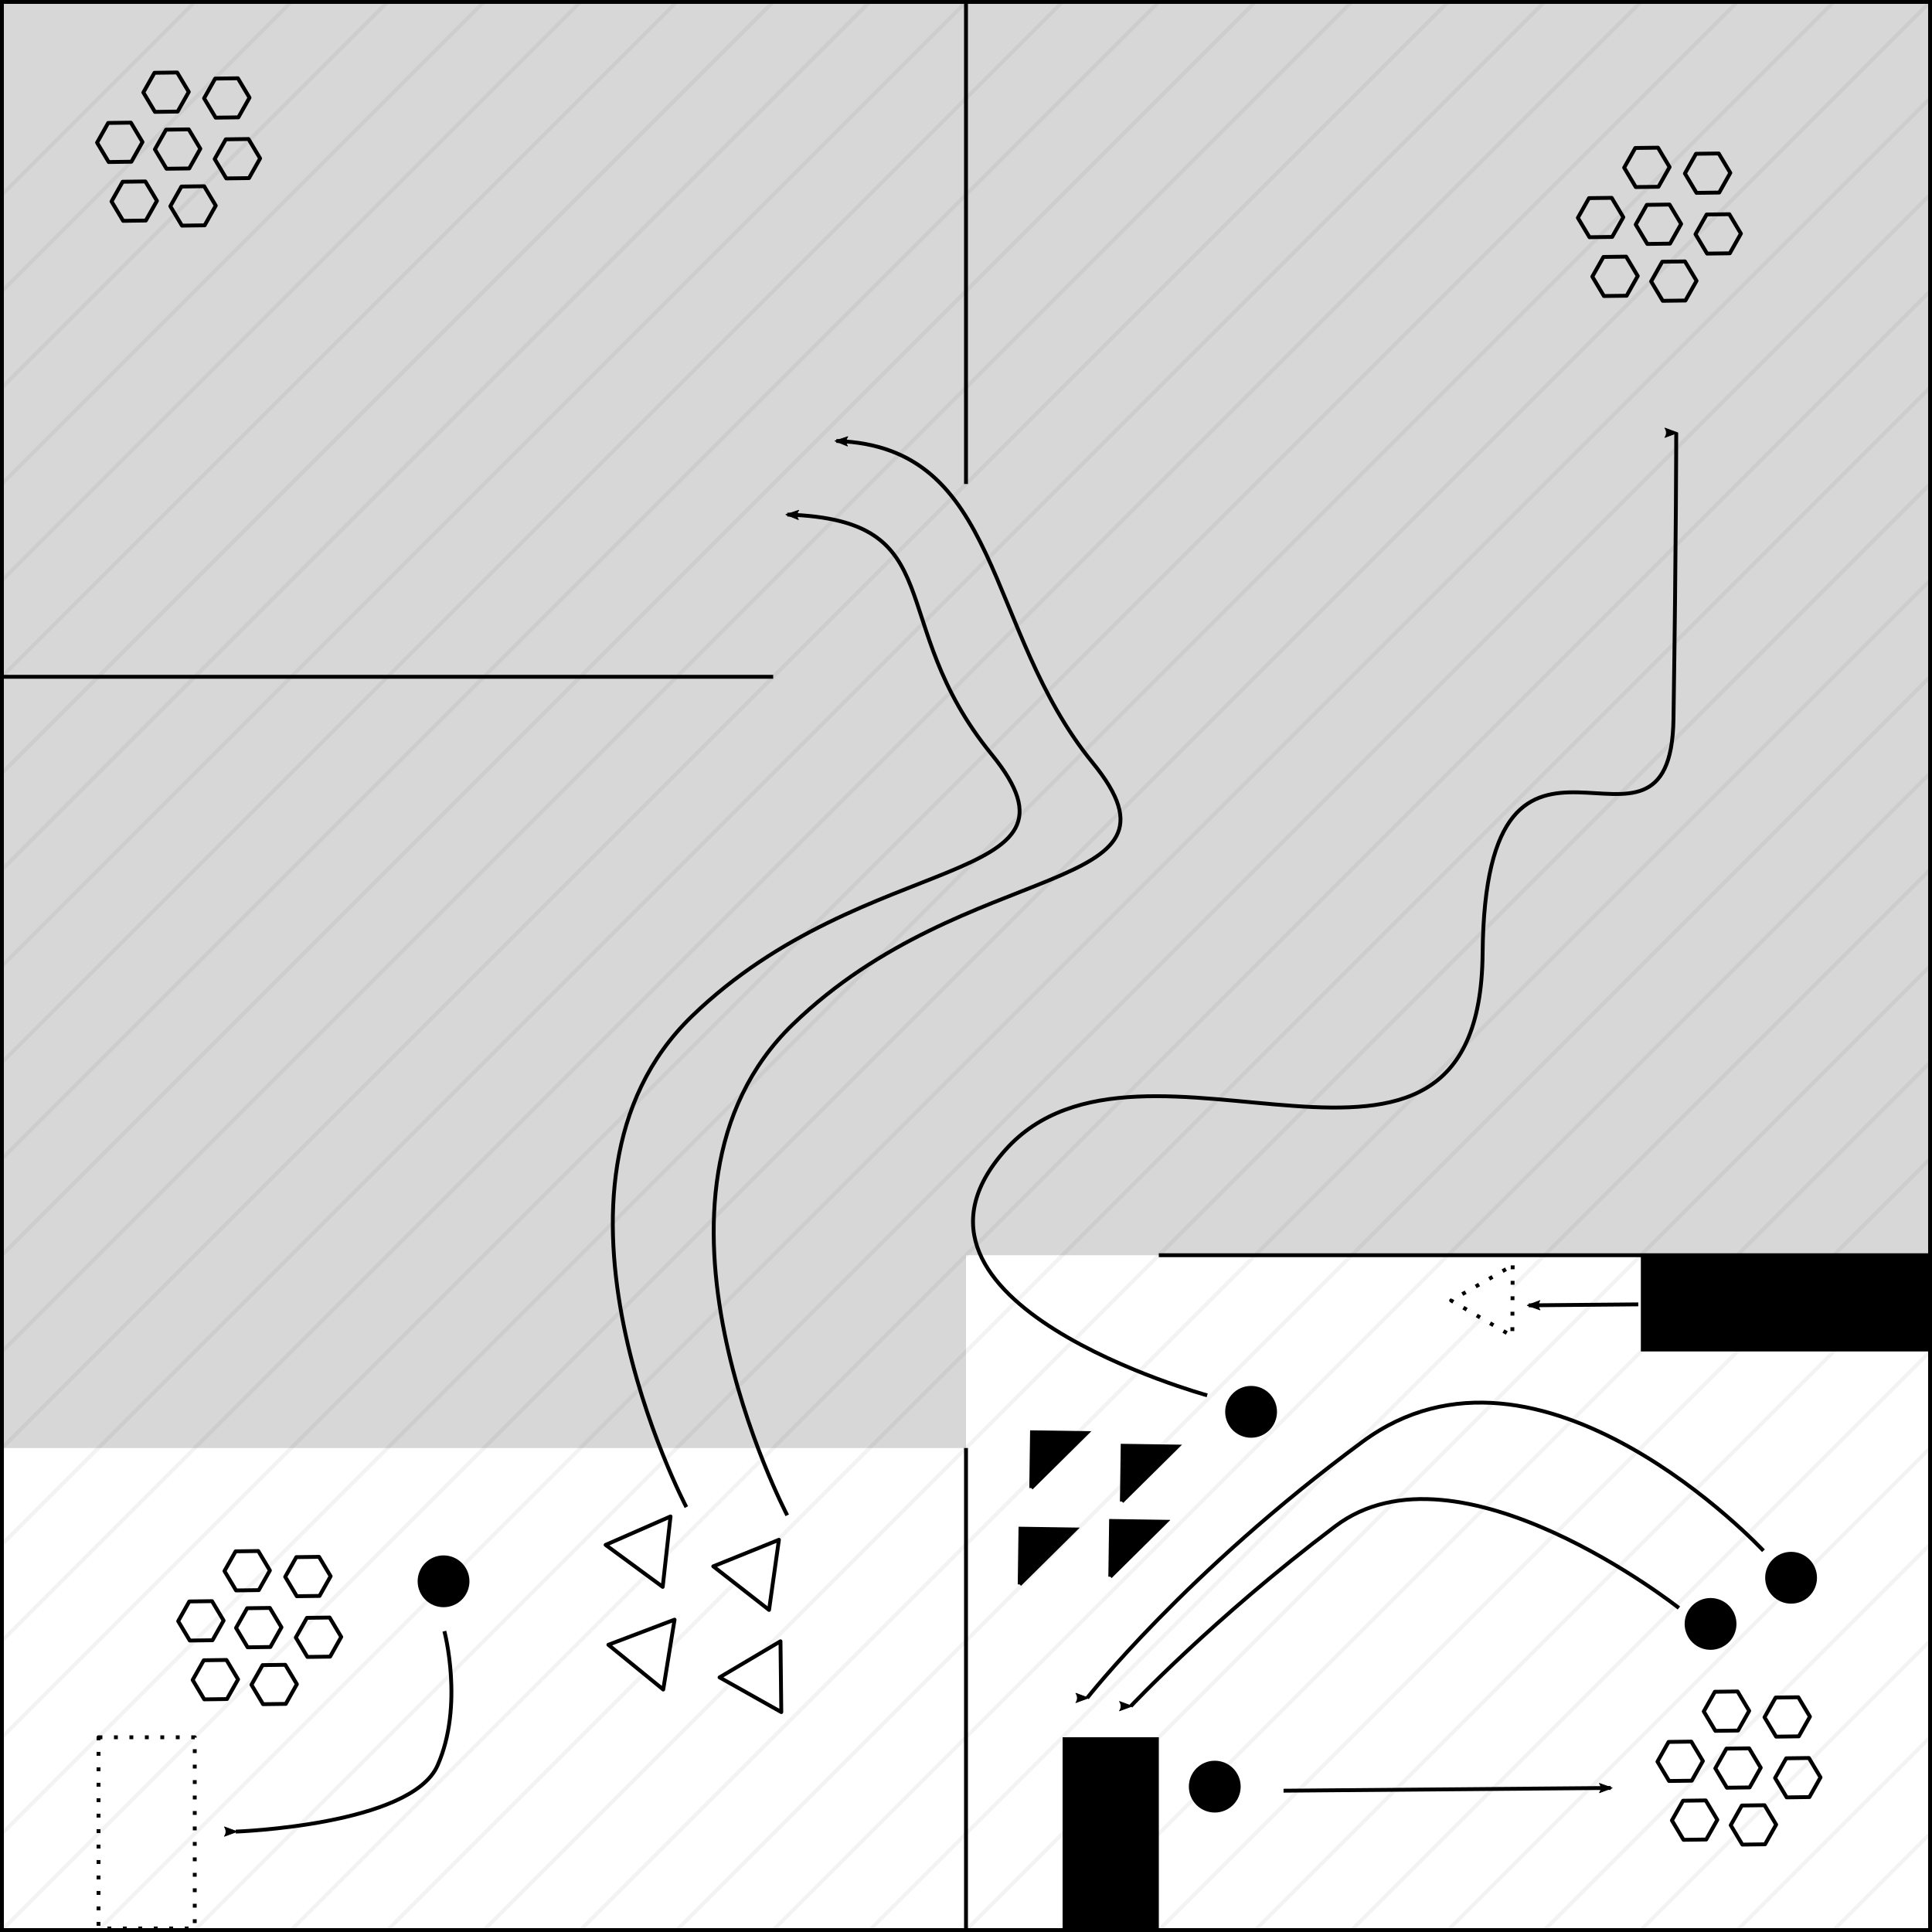 <?xml version="1.0" encoding="UTF-8"?>
<svg width="500" height="500" version="1.1" viewBox="0 0 500 500" xmlns="http://www.w3.org/2000/svg" xmlns:cc="http://creativecommons.org/ns#" xmlns:dc="http://purl.org/dc/elements/1.1/" xmlns:rdf="http://www.w3.org/1999/02/22-rdf-syntax-ns#">
 <defs>
  <marker id="marker1804" overflow="visible" orient="auto">
   <path transform="matrix(-1.1,0,0,-1.1,-1.1,0)" d="m8.719 4.034-10.926-4.018 10.926-4.018c-1.746 2.372-1.735 5.617-6e-7 8.035z" fill-rule="evenodd" stroke="#000" stroke-linejoin="round" stroke-width=".625"/>
  </marker>
  <marker id="marker1706" overflow="visible" orient="auto">
   <path transform="matrix(-1.1,0,0,-1.1,-1.1,0)" d="m8.719 4.034-10.926-4.018 10.926-4.018c-1.746 2.372-1.735 5.617-6e-7 8.035z" fill-rule="evenodd" stroke="#000" stroke-linejoin="round" stroke-width=".625"/>
  </marker>
  <marker id="marker1225" overflow="visible" orient="auto">
   <path transform="matrix(-1.1,0,0,-1.1,-1.1,0)" d="m8.719 4.034-10.926-4.018 10.926-4.018c-1.746 2.372-1.735 5.617-6e-7 8.035z" fill-rule="evenodd" stroke="#000" stroke-linejoin="round" stroke-width=".625"/>
  </marker>
  <marker id="marker1147" overflow="visible" orient="auto">
   <path transform="matrix(-1.1,0,0,-1.1,-1.1,0)" d="m8.719 4.034-10.926-4.018 10.926-4.018c-1.746 2.372-1.735 5.617-6e-7 8.035z" fill-rule="evenodd" stroke="#000" stroke-linejoin="round" stroke-width=".625"/>
  </marker>
  <marker id="marker1671" overflow="visible" orient="auto">
   <path transform="matrix(-1.1,0,0,-1.1,-1.1,0)" d="m8.719 4.034-10.926-4.018 10.926-4.018c-1.746 2.372-1.735 5.617-6e-7 8.035z" fill-rule="evenodd" stroke="#000" stroke-linejoin="round" stroke-width=".625"/>
  </marker>
  <marker id="marker1605" overflow="visible" orient="auto">
   <path transform="matrix(-1.1,0,0,-1.1,-1.1,0)" d="m8.719 4.034-10.926-4.018 10.926-4.018c-1.746 2.372-1.735 5.617-6e-7 8.035z" fill-rule="evenodd" stroke="#000" stroke-linejoin="round" stroke-width=".625"/>
  </marker>
  <marker id="marker1545" overflow="visible" orient="auto">
   <path transform="matrix(-1.1,0,0,-1.1,-1.1,0)" d="m8.719 4.034-10.926-4.018 10.926-4.018c-1.746 2.372-1.735 5.617-6e-7 8.035z" fill-rule="evenodd" stroke="#000" stroke-linejoin="round" stroke-width=".625"/>
  </marker>
  <marker id="Arrow2Lend" overflow="visible" orient="auto">
   <path transform="matrix(-1.1,0,0,-1.1,-1.1,0)" d="m8.719 4.034-10.926-4.018 10.926-4.018c-1.746 2.372-1.735 5.617-6e-7 8.035z" fill-rule="evenodd" stroke="#000" stroke-linejoin="round" stroke-width=".625"/>
  </marker>
 </defs>
 <rect x=".5" y=".5" width="499" height="249.5" ry="0" fill-opacity=".157" fill-rule="evenodd"/>
 <g fill="none" stroke="#000">
  <path d="m0.5 200.1 199.6-199.6" opacity=".05"/>
  <path d="m0.5 225.05 224.55-224.55" opacity=".05"/>
  <path d="m0.5 250 249.5-249.5" opacity=".05"/>
  <path d="m0.5 274.95 274.45-274.45" opacity=".05"/>
  <path d="m0.5 299.9 299.4-299.4" opacity=".05"/>
  <path d="m0.5 324.85 324.35-324.35" opacity=".05"/>
  <path d="m0.5 349.8 349.3-349.3" opacity=".05"/>
  <path d="m0.5 374.75 374.25-374.25" opacity=".05"/>
  <path d="m0.5 399.7 399.2-399.2" opacity=".05"/>
  <path d="m0.5 424.65 424.15-424.15" opacity=".05"/>
  <path d="m0.5 449.6 449.1-449.1" opacity=".05"/>
  <path d="m0.5 474.55 474.05-474.05" opacity=".05"/>
  <path d="m0.5 499.5 499-499" opacity=".05"/>
  <path d="m25.45 499.5 474.05-474.05" opacity=".05"/>
  <path d="m50.4 499.5 449.1-449.1" opacity=".05"/>
  <path d="m75.35 499.5 424.15-424.15" opacity=".05"/>
  <path d="m100.3 499.5 399.2-399.2" opacity=".05"/>
  <path d="m125.25 499.5 374.25-374.25" opacity=".05"/>
  <path d="m150.2 499.5 349.3-349.3" opacity=".05"/>
  <path d="m175.15 499.5 324.35-324.35" opacity=".05"/>
  <path d="m200.1 499.5 299.4-299.4" opacity=".05"/>
  <path d="m225.05 499.5 274.45-274.45" opacity=".05"/>
  <path d="m250 499.5 249.5-249.5" opacity=".05"/>
  <path d="m324.85 499.5 174.65-174.65" opacity=".05"/>
  <path d="m349.8 499.5 149.7-149.7" opacity=".05"/>
  <path d="m374.75 499.5 124.75-124.75" opacity=".05"/>
  <path d="m399.7 499.5 99.8-99.8" opacity=".05"/>
  <path d="m424.65 499.5 74.85-74.85" opacity=".05"/>
  <path d="m449.6 499.5 49.9-49.9" opacity=".05"/>
  <path d="m474.55 499.5 24.95-24.95" opacity=".05"/>
  <path d="m0.5 50.4 49.9-49.9" opacity=".05"/>
  <path d="m0.5 75.35 74.85-74.85" opacity=".05"/>
  <path d="m0.5 100.3 99.8-99.8" opacity=".05"/>
  <path d="m0.5 125.25 124.75-124.75" opacity=".05"/>
  <path d="m0.5 150.2 149.7-149.7" opacity=".05"/>
  <path d="m0.5 175.15 174.65-174.65" opacity=".05"/>
 </g>
 <g fill="#fff" fill-rule="evenodd" stroke="#000" stroke-linejoin="round" stroke-width="4.008">
  <path transform="matrix(.241 .064 -.064 .241 -117.47 -32.314)" d="m1688.9 1414.4-67.578-28.866 58.788-44.091z"/>
  <path transform="matrix(.248 .027 -.027 .248 183.77 -33.043)" d="m280.01 1889.4-67.578-28.866 58.788-44.091z"/>
  <path transform="matrix(.243 .057 -.057 .243 211.16 -64.4)" d="m280.01 1889.4-67.578-28.866 58.788-44.091z"/>
  <path transform="matrix(-.06 -.242 .242 -.06 -265.86 600.29)" d="m280.01 1889.4-67.578-28.866 58.788-44.091z"/>
 </g>
 <g fill-rule="evenodd">
  <g>
   <ellipse cx="314.38" cy="462.38" rx="6.704" ry="6.704"/>
   <ellipse cx="442.69" cy="420.27" rx="6.704" ry="6.704"/>
   <ellipse cx="114.79" cy="409.24" rx="6.704" ry="6.704"/>
   <ellipse cx="323.78" cy="365.38" rx="6.704" ry="6.704"/>
   <ellipse cx="463.53" cy="408.32" rx="6.704" ry="6.704"/>
  </g>
  <rect x=".5" y="250" width="249.5" height="124.75" ry="0" fill-opacity=".157"/>
 </g>
 <g fill="none" stroke="#000">
  <path d="m0.5 175.15h199.6"/>
  <path d="m250 125.25v-124.75"/>
  <path d="m499.5 324.85h-199.6"/>
  <path d="m250 499.5v-124.75"/>
 </g>
 <rect x="250" y="250" width="249.5" height="74.85" ry="0" fill-opacity=".157" fill-rule="evenodd"/>
 <rect x="275" y="449.6" width="24.903" height="49.492" fill-rule="evenodd"/>
 <g fill="none" stroke="#000">
  <path d="m312.42 361.11s-87.506-23.994-52.221-63.512c35.285-39.519 122.79 26.111 123.5-50.81 0.706-76.92 48.693-14.114 49.398-60.69 0.706-46.576 0.706-74.098 0.706-74.098" marker-end="url(#Arrow2Lend)"/>
  <path d="m332.18 463.43 84.683-0.706" marker-end="url(#marker1545)"/>
  <path d="m434.5 416.15s-57.161-45.164-88.917-21.171c-31.756 23.994-52.927 46.576-52.927 46.576" marker-end="url(#marker1605)"/>
  <path d="m456.38 401.33s-57.867-62.101-103.74-28.228c-45.87 33.873-71.275 66.335-71.275 66.335" marker-end="url(#marker1671)"/>
 </g>
 <g stroke="#000">
  <path d="m266.88 385.1 0.202-14.428 14.166 0.206-14.368 14.222"/>
  <path d="m263.89 410.05 0.202-14.428 14.166 0.206-14.368 14.222"/>
  <path d="m290.34 388.59 0.202-14.428 14.166 0.206-14.368 14.222"/>
  <path d="m287.34 408.05 0.202-14.428 14.166 0.206-14.368 14.222"/>
 </g>
 <g fill="none" stroke="#000">
  <g stroke-linejoin="round" stroke-width="6.351">
   <path transform="matrix(.157 -.019 .019 .156 18.164 181.45)" d="m138 1586-36.945-4.01-15-34 21.945-29.99 36.945 4.01 15 34z"/>
   <path transform="matrix(.157 -.019 .019 .156 33.633 183.94)" d="m138 1586-36.945-4.01-15-34 21.945-29.99 36.945 4.01 15 34z"/>
   <path transform="matrix(.157 -.019 .019 .156 22.156 196.17)" d="m138 1586-36.945-4.01-15-34 21.945-29.99 36.945 4.01 15 34z"/>
   <path transform="matrix(.157 -.019 .019 .156 6.937 194.92)" d="m138 1586-36.945-4.01-15-34 21.945-29.99 36.945 4.01 15 34z"/>
   <path transform="matrix(.157 -.019 .019 .156 3.194 179.7)" d="m138 1586-36.945-4.01-15-34 21.945-29.99 36.945 4.01 15 34z"/>
   <path transform="matrix(.157 -.019 .019 .156 15.17 166.73)" d="m138 1586-36.945-4.01-15-34 21.945-29.99 36.945 4.01 15 34z"/>
   <path transform="matrix(.157 -.019 .019 .156 30.889 168.23)" d="m138 1586-36.945-4.01-15-34 21.945-29.99 36.945 4.01 15 34z"/>
   <path transform="matrix(.157 -.019 .019 .156 401 217.79)" d="m138 1586-36.945-4.01-15-34 21.945-29.99 36.945 4.01 15 34z"/>
   <path transform="matrix(.157 -.019 .019 .156 416.47 220.29)" d="m138 1586-36.945-4.01-15-34 21.945-29.99 36.945 4.01 15 34z"/>
   <path transform="matrix(.157 -.019 .019 .156 404.99 232.51)" d="m138 1586-36.945-4.01-15-34 21.945-29.99 36.945 4.01 15 34z"/>
   <path transform="matrix(.157 -.019 .019 .156 389.77 231.27)" d="m138 1586-36.945-4.01-15-34 21.945-29.99 36.945 4.01 15 34z"/>
   <path transform="matrix(.157 -.019 .019 .156 386.03 216.05)" d="m138 1586-36.945-4.01-15-34 21.945-29.99 36.945 4.01 15 34z"/>
   <path transform="matrix(.157 -.019 .019 .156 398.01 203.07)" d="m138 1586-36.945-4.01-15-34 21.945-29.99 36.945 4.01 15 34z"/>
   <path transform="matrix(.157 -.019 .019 .156 413.73 204.57)" d="m138 1586-36.945-4.01-15-34 21.945-29.99 36.945 4.01 15 34z"/>
  </g>
  <g>
   <path d="m0.5 0.5h499v499h-499z"/>
   <path d="m274.95 499.5 224.55-224.55" opacity=".05"/>
   <path d="m299.9 499.5 199.6-199.6" opacity=".05"/>
  </g>
  <g stroke-linejoin="round" stroke-width="6.351">
   <path transform="matrix(.157 -.019 .019 .156 380.4 -181.74)" d="m138 1586-36.945-4.01-15-34 21.945-29.99 36.945 4.01 15 34z"/>
   <path transform="matrix(.157 -.019 .019 .156 395.87 -179.24)" d="m138 1586-36.945-4.01-15-34 21.945-29.99 36.945 4.01 15 34z"/>
   <path transform="matrix(.157 -.019 .019 .156 384.39 -167.02)" d="m138 1586-36.945-4.01-15-34 21.945-29.99 36.945 4.01 15 34z"/>
   <path transform="matrix(.157 -.019 .019 .156 369.17 -168.26)" d="m138 1586-36.945-4.01-15-34 21.945-29.99 36.945 4.01 15 34z"/>
   <path transform="matrix(.157 -.019 .019 .156 365.43 -183.48)" d="m138 1586-36.945-4.01-15-34 21.945-29.99 36.945 4.01 15 34z"/>
   <path transform="matrix(.157 -.019 .019 .156 377.41 -196.46)" d="m138 1586-36.945-4.01-15-34 21.945-29.99 36.945 4.01 15 34z"/>
   <path transform="matrix(.157 -.019 .019 .156 393.13 -194.96)" d="m138 1586-36.945-4.01-15-34 21.945-29.99 36.945 4.01 15 34z"/>
   <path transform="matrix(.157 -.019 .019 .156 -2.83 -201.2)" d="m138 1586-36.945-4.01-15-34 21.945-29.99 36.945 4.01 15 34z"/>
   <path transform="matrix(.157 -.019 .019 .156 12.639 -198.7)" d="m138 1586-36.945-4.01-15-34 21.945-29.99 36.945 4.01 15 34z"/>
   <path transform="matrix(.157 -.019 .019 .156 1.162 -186.48)" d="m138 1586-36.945-4.01-15-34 21.945-29.99 36.945 4.01 15 34z"/>
   <path transform="matrix(.157 -.019 .019 .156 -14.058 -187.72)" d="m138 1586-36.945-4.01-15-34 21.945-29.99 36.945 4.01 15 34z"/>
   <path transform="matrix(.157 -.019 .019 .156 -17.8 -202.94)" d="m138 1586-36.945-4.01-15-34 21.945-29.99 36.945 4.01 15 34z"/>
   <path transform="matrix(.157 -.019 .019 .156 -5.824 -215.92)" d="m138 1586-36.945-4.01-15-34 21.945-29.99 36.945 4.01 15 34z"/>
   <path transform="matrix(.157 -.019 .019 .156 9.894 -214.42)" d="m138 1586-36.945-4.01-15-34 21.945-29.99 36.945 4.01 15 34z"/>
  </g>
 </g>
 <rect transform="rotate(90)" x="324.85" y="-499.5" width="24.903" height="74.85" fill-rule="evenodd"/>
 <g fill="none" stroke="#000">
  <path d="m177.63 390.04s-43.753-83.272 1.411-127.02c45.164-43.753 105.85-33.168 77.626-67.746-28.228-34.579-9.88-60.69-52.927-62.101" marker-end="url(#marker1147)"/>
  <path d="m203.74 392.16s-43.753-83.272 1.411-127.02c45.164-43.753 105.85-33.168 77.626-67.746-28.228-34.579-23.288-81.86-66.335-83.272" marker-end="url(#marker1225)"/>
  <rect x="25.497" y="449.6" width="24.903" height="49.492" stroke-dasharray="1,3" stroke-linejoin="round"/>
  <path d="m115 422.15s5.116 19.23-1.764 34.755c-6.88 15.525-52.221 17.113-52.221 17.113" marker-end="url(#marker1706)"/>
 </g>
 <path transform="matrix(-.097 -.23 .23 -.097 229.99 853.12)" d="m1688.9 1414.4-67.578-28.866 58.788-44.091z" fill="#fff" fill-rule="evenodd" stroke="#000" stroke-dasharray="4.008,12.024" stroke-linejoin="round" stroke-width="4.008"/>
 <path d="m423.99 337.57-28.376 0.249" fill="none" marker-end="url(#marker1804)" stroke="#000"/>
</svg>
